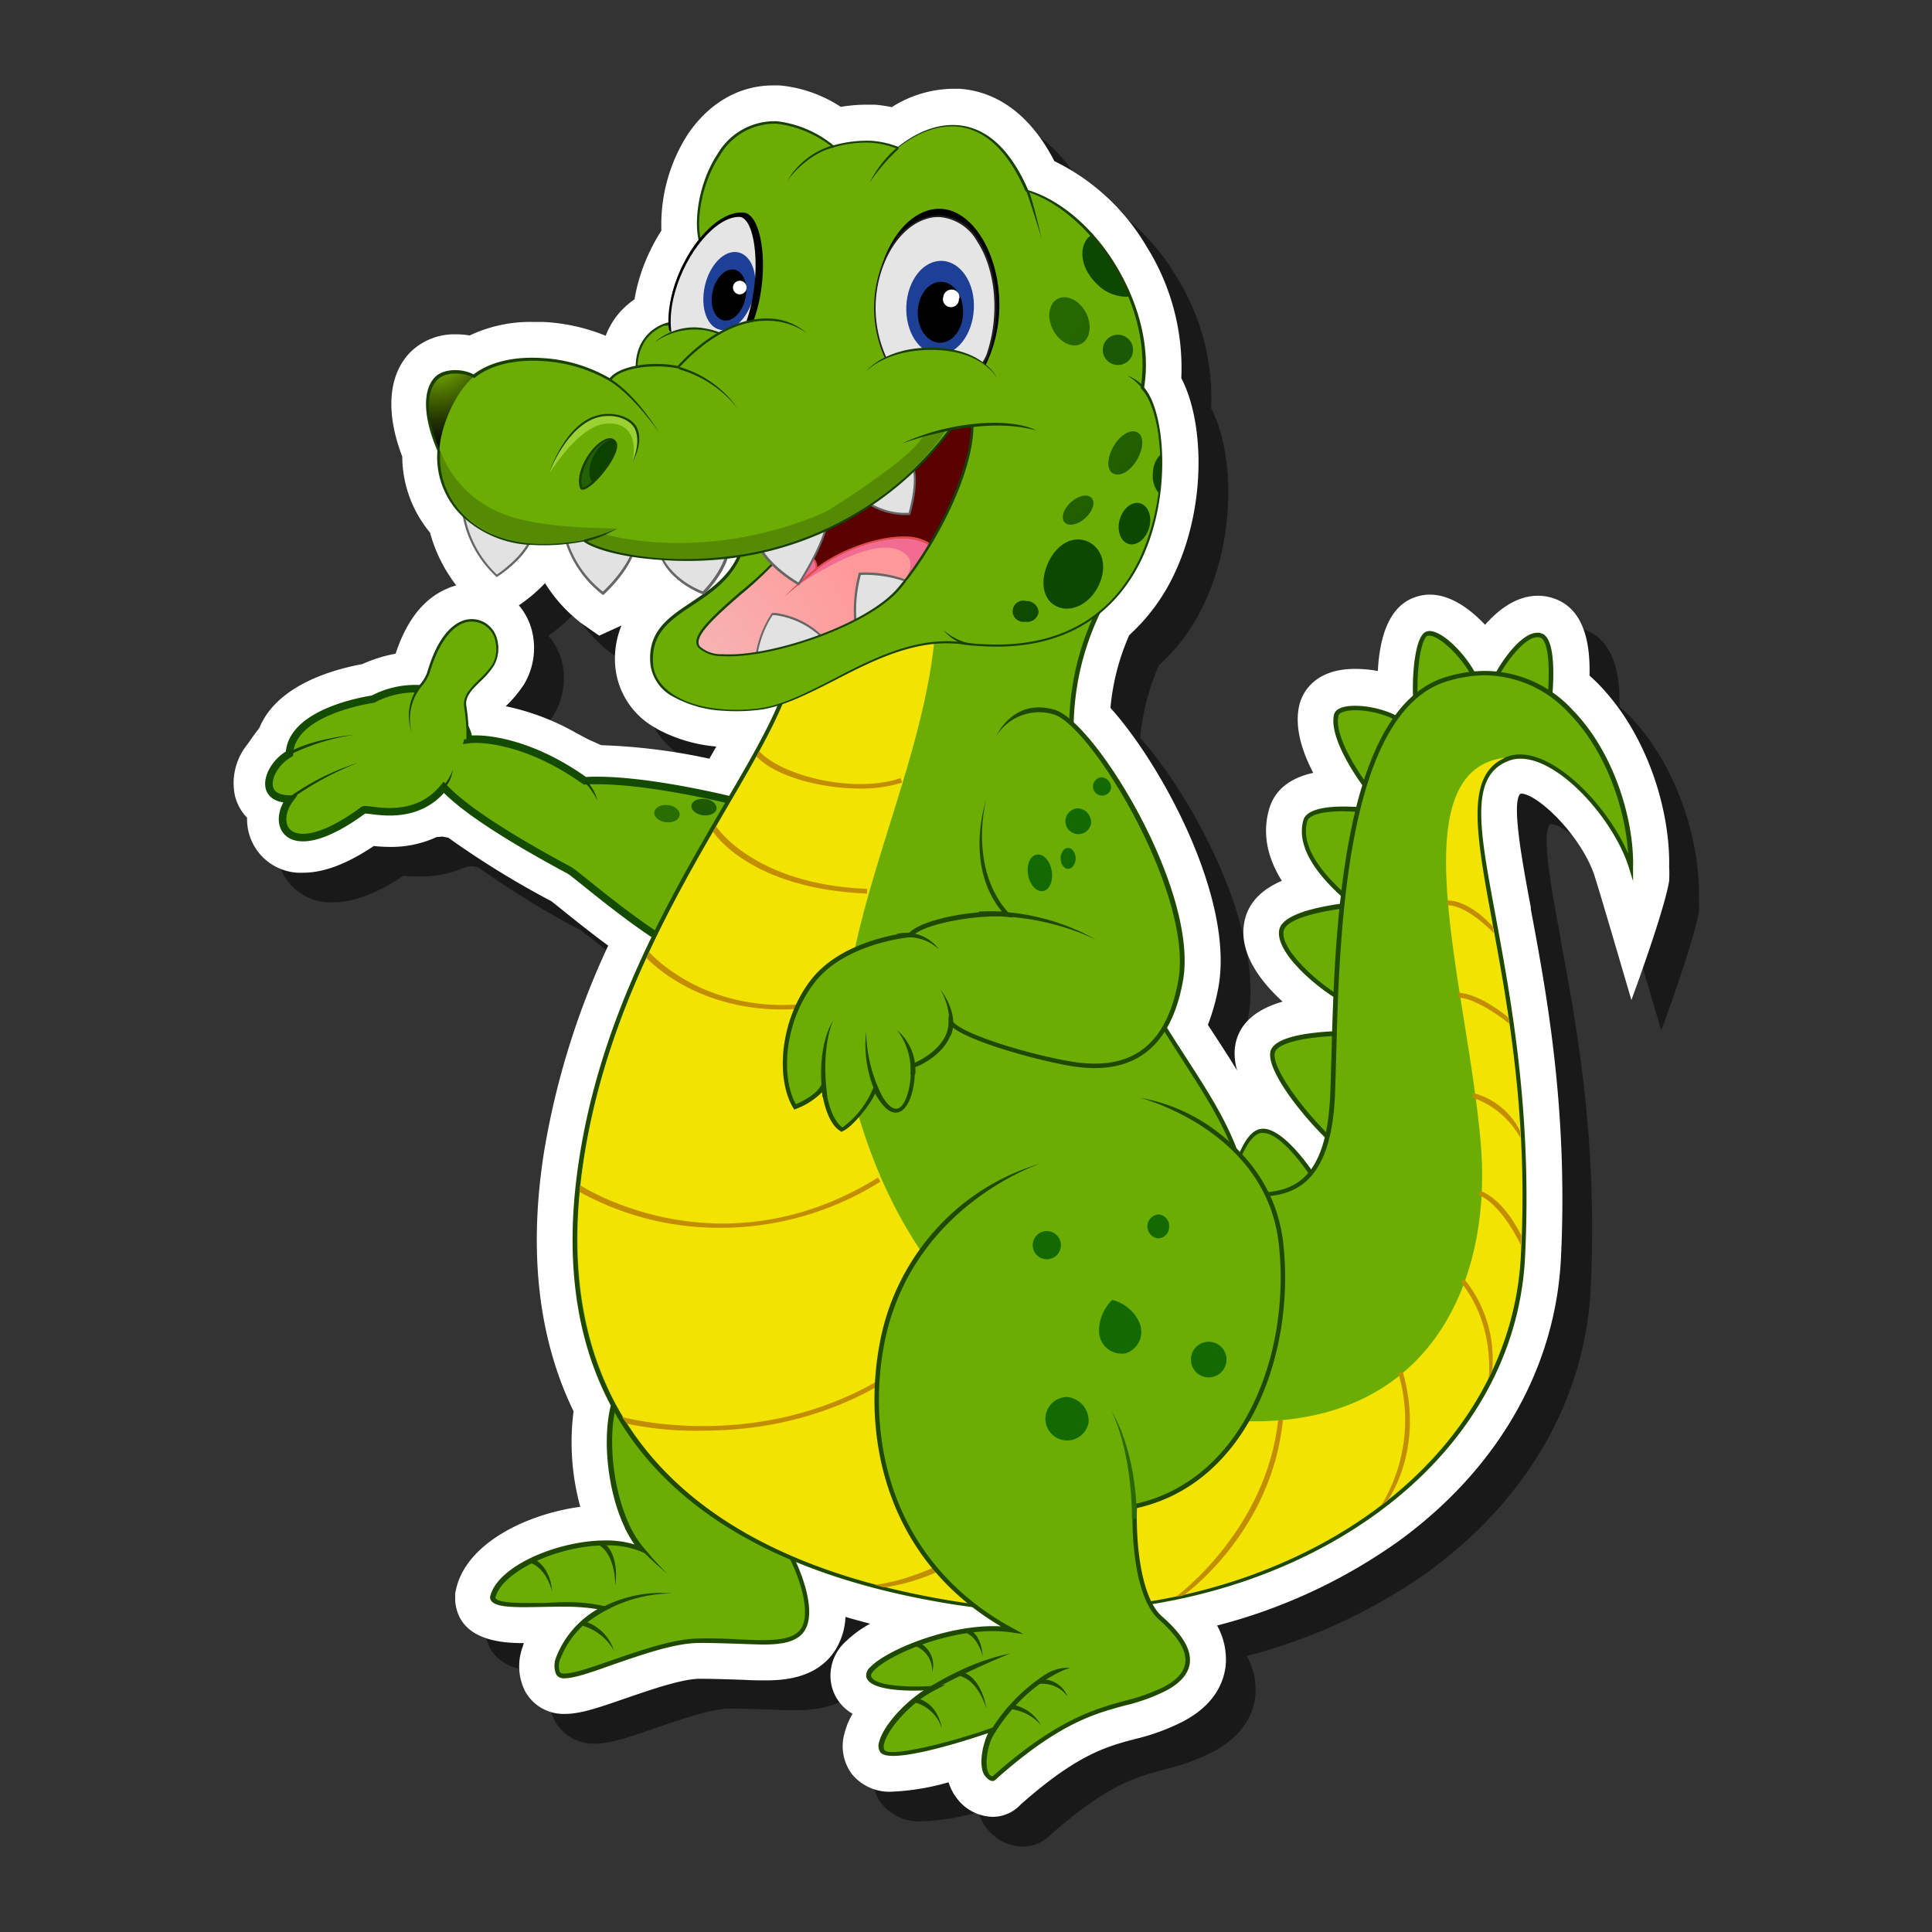 <svg id="Layer_54" data-name="Layer 54" xmlns="http://www.w3.org/2000/svg" xmlns:xlink="http://www.w3.org/1999/xlink" viewBox="0 0 256 256"><rect x="0" y="0" width="256" height="256" fill="#333333" stroke="none"/><defs><style>.cls-1{opacity:0.5;}.cls-1,.cls-2,.cls-40{isolation:isolate;}.cls-2,.cls-34{fill:#fff;}.cls-3,.cls-5{fill:#6bad02;}.cls-3{stroke:#134c00;stroke-miterlimit:10;}.cls-4{fill:#194000;}.cls-6{fill:url(#radial-gradient);}.cls-7{fill:url(#radial-gradient-2);}.cls-8{fill:#204900;}.cls-9{fill:#f2e300;}.cls-10{fill:#c38d00;}.cls-11{fill:#2b6802;}.cls-12{fill:#146a02;}.cls-13{fill:url(#linear-gradient);}.cls-14{fill:url(#radial-gradient-3);}.cls-15{fill:url(#radial-gradient-4);}.cls-16{fill:url(#radial-gradient-5);}.cls-17{fill:url(#radial-gradient-6);}.cls-18{fill:url(#radial-gradient-7);}.cls-19{fill:#1b5904;}.cls-20{fill:url(#radial-gradient-8);}.cls-21{fill:url(#radial-gradient-9);}.cls-22{fill:url(#radial-gradient-10);}.cls-23{fill:#71af20;}.cls-24{fill:#5b0000;}.cls-25{fill:#f26b92;}.cls-26{fill:url(#radial-gradient-11);}.cls-27{fill:#e04b4b;}.cls-28{fill:#e2e2e2;}.cls-29{fill:#666;}.cls-30{fill:#c1c1c1;}.cls-31{fill:#000100;}.cls-32{fill:#e5e5e5;}.cls-33{fill:#1d4096;}.cls-35{fill:url(#radial-gradient-12);}.cls-36{fill:#9bd133;}.cls-37{fill:#0b4200;}.cls-38{fill:#246004;}.cls-39{fill:#231f20;}.cls-40{opacity:0.2;}</style><radialGradient id="radial-gradient" cx="782.86" cy="69.29" r="112.46" gradientTransform="translate(-723.78 71.56) scale(1 1.13)" gradientUnits="userSpaceOnUse"><stop offset="0" stop-color="#317e00"/><stop offset="1" stop-color="#1e5900"/></radialGradient><radialGradient id="radial-gradient-2" cx="810.07" cy="2469.23" r="112.46" gradientTransform="matrix(1, 0, 0, -1, -764.42, 2477.8)" xlink:href="#radial-gradient"/><linearGradient id="linear-gradient" x1="733.92" y1="-185.04" x2="739.63" y2="-179.62" gradientTransform="translate(-660.57 177.74) rotate(4)" gradientUnits="userSpaceOnUse"><stop offset="0" stop-color="#9bd182"/><stop offset="0.29" stop-color="#5c7c4d"/><stop offset="0.55" stop-color="#2b3924"/><stop offset="0.74" stop-color="#0c100a"/><stop offset="0.83"/><stop offset="1"/></linearGradient><radialGradient id="radial-gradient-3" cx="749.28" cy="-214.63" r="78.29" gradientTransform="translate(-660.57 177.74) rotate(4)" gradientUnits="userSpaceOnUse"><stop offset="0" stop-color="#266900"/><stop offset="1" stop-color="#0d4800"/></radialGradient><radialGradient id="radial-gradient-4" cx="850.72" cy="2315.15" r="78.29" gradientTransform="matrix(1, 0, 0, -1, -764.42, 2477.8)" xlink:href="#radial-gradient-3"/><radialGradient id="radial-gradient-5" cx="746.15" cy="-210.25" r="77.17" gradientTransform="translate(-660.57 177.74) rotate(4)" xlink:href="#radial-gradient"/><radialGradient id="radial-gradient-6" cx="850.71" cy="2315.16" r="78.29" gradientTransform="matrix(1, 0, 0, -1, -764.42, 2477.8)" xlink:href="#radial-gradient-3"/><radialGradient id="radial-gradient-7" cx="747.19" cy="-212.46" r="77.17" gradientTransform="translate(-660.57 177.74) rotate(4)" xlink:href="#radial-gradient"/><radialGradient id="radial-gradient-8" cx="747.78" cy="-210.83" r="77.17" gradientTransform="translate(-660.57 177.74) rotate(4)" xlink:href="#radial-gradient"/><radialGradient id="radial-gradient-9" cx="850.73" cy="2315.15" r="78.28" gradientTransform="matrix(1, 0, 0, -1, -764.42, 2477.8)" xlink:href="#radial-gradient-3"/><radialGradient id="radial-gradient-10" cx="850.72" cy="2315.15" r="78.29" gradientTransform="matrix(1, 0, 0, -1, -764.42, 2477.8)" xlink:href="#radial-gradient-3"/><radialGradient id="radial-gradient-11" cx="742.59" cy="-140.67" r="26.69" gradientTransform="translate(-660.57 177.74) rotate(4)" gradientUnits="userSpaceOnUse"><stop offset="0" stop-color="#f5b8b8"/><stop offset="1" stop-color="#f99"/></radialGradient><radialGradient id="radial-gradient-12" cx="707.31" cy="-181.05" r="16.17" gradientTransform="translate(-660.57 177.74) rotate(4)" gradientUnits="userSpaceOnUse"><stop offset="0" stop-color="#91d700"/><stop offset="0.09" stop-color="#7ebb00"/><stop offset="0.36" stop-color="#496c00"/><stop offset="0.58" stop-color="#213200"/><stop offset="0.75" stop-color="#090e00"/><stop offset="0.83"/><stop offset="1"/></radialGradient></defs><path class="cls-1" d="M135.49,244.68a6.1,6.1,0,0,1-5-2.79l-.17-.24-.14-.25a7.25,7.25,0,0,1-.55-1.29,31.55,31.55,0,0,1-7.37,1.23,6.43,6.43,0,0,1-5.43-2.32,6.14,6.14,0,0,1-1-5.32,10,10,0,0,1,1.08-2.68,5.8,5.8,0,0,1-2.86-4.2,6.08,6.08,0,0,1,2-5.4,15.06,15.06,0,0,1,3.19-2.33q-1.66-.42-3.27-.9a8.94,8.94,0,0,1-1.28,4.31c-2.55,4.11-7.49,4.11-9.6,4.11-.37,0-1.35,0-2.55-.07-1.73-.06-4.1-.14-5.48-.14h-.59c-2.29.07-6.14,1.39-9.23,2.44l-.78.27c-3.25,1.12-5.6,1.93-7.64,1.93a5.82,5.82,0,0,1-5.3-3,7.41,7.41,0,0,1-.28-6c0-.12.09-.25.14-.37-2.59,0-8.61-.19-9.12-5.55l0-.22V215l.12-.51c1.39-6.22,9.57-10,16.46-10.92A32.37,32.37,0,0,1,80,190.9c-4.68-9.66-6-21.24-3.89-34.44a105.06,105.06,0,0,1,8.48-27.27c-2.34-1.73-4.46-3.43-5.9-4.59L77,123.29a117,117,0,0,1-13.64-8.37l-.78-.14-.78.07a14.53,14.53,0,0,1-6.17,1.29c-.81,0-1.54,0-2.15-.11-3.55,2.37-6.62,3.53-9.35,3.53a7.09,7.09,0,0,1-7.44-7.28,6.49,6.49,0,0,1-1.59-2.84,8.13,8.13,0,0,1,1.62-6.87l.86-1.21.74-1c2.4-5.79,10.12-7.78,13.61-8.39a18.94,18.94,0,0,1,4.42-1.38c1.44-4.31,3.64-7.18,6.55-8.54a7.61,7.61,0,0,1,1.47-.54,19.82,19.82,0,0,1-3.48-7,15.85,15.85,0,0,1-3.69-10.09c-2.25-5.87-1.85-10.9,1.15-13.9a8.4,8.4,0,0,1,6-2.29,10.73,10.73,0,0,1,1.79.16,18.77,18.77,0,0,1,8.38-1.8c.44,0,.89,0,1.35,0a24.89,24.89,0,0,1,8.3,1.82,10.14,10.14,0,0,1,1.41-2.59A10.47,10.47,0,0,1,88,43.57c.12-.74.29-1.49.49-2.24A25.72,25.72,0,0,1,89.73,38l.08-.19.24-.5c.12-.26.25-.52.38-.78l.07-.11c.34-.65.7-1.28,1.09-1.88a22,22,0,0,1,3.53-12.82c2.78-4.14,6.78-6.42,11.25-6.42l.9,0a17.94,17.94,0,0,1,8.09,2.84,20.59,20.59,0,0,1,3.42-.28c.3,0,.6,0,.9,0h.16a15.57,15.57,0,0,1,2.26.32,15.58,15.58,0,0,1,8.08-2.44c.29,0,.59,0,.88,0,3.7.25,8.75,2.17,12.59,9.6a28.84,28.84,0,0,1,12.21,11.28,30.34,30.34,0,0,1,4.62,17.48c3,5.72,3.36,16.82-.91,25.87a25.45,25.45,0,0,1-6,8.18,30.83,30.83,0,0,0-2.49,9.63c6.82,7.54,16.42,25.32,14.32,37a26.94,26.94,0,0,1-1.4,5.05l1.3,2c.86,1.34,1.73,2.68,2.57,4.06a8.05,8.05,0,0,1-.31-2.84c.35-3.65,3.28-5.42,6.33-6.3-2.84-2.6-5.76-6.34-5.1-10.35.46-2.82,2.46-4.55,5-5.66-2-3.2-2.57-6.34-1.71-9.41.7-2.55,2.67-4.19,5.87-4.89-1.5-2.88-2.5-6.07-1.87-8.89.25-1.12,1.52-4.88,7.43-4.88a16.6,16.6,0,0,1,3,.27c.26-5,1.7-8.24,4.28-9.5a6.13,6.13,0,0,1,2.39-.61h.22c2.77,0,5.38,1.94,7.33,4.06,1.7-2,4.11-3.86,7-3.86a6.12,6.12,0,0,1,2.13.37c4.28,1.47,4.81,6.54,4.72,10.22q.57.51,1.11,1c6.74,6.86,9.59,17.14,9.43,24.29a17.81,17.81,0,0,1,0,1.86c-.67,4.08-5,15.78-5,15.78s-3.19-10.85-4.28-14.46c-.13-.46-.56-1.82-.56-1.82-1.66-5.32-7.5-11-9.78-11.07a.84.84,0,0,0-.16.08c-1.12,1.34.36,9.23,1.44,15l0,.22c2.09,11.14,4.95,26.39,4,46.15-.7,14.63-8.33,28-21.5,37.59a73.07,73.07,0,0,1-24.08,11.19,9.06,9.06,0,0,1,1.13,5.36c-.25,2.15-1.43,5.14-5.67,7.37a28.47,28.47,0,0,1-6.28,2.29c-3.85,1-7.78,2.1-15.22,8.72A5.13,5.13,0,0,1,135.49,244.68Zm-51.88-142A81.6,81.6,0,0,1,98,104.47l.92-1.6A20.12,20.12,0,0,1,91,100.54l-.13-.07a10.33,10.33,0,0,1-5.44-8,11.51,11.51,0,0,1,.79-5.66l-2.9,1.38-2.64-1.84-.12-.12a20.37,20.37,0,0,1-4.43-5,20.35,20.35,0,0,1-3.47,3A8.3,8.3,0,0,1,74.53,88a9.38,9.38,0,0,1-1,6.44l-.09.16-.1.17A15.61,15.61,0,0,1,71,97.56a32.26,32.26,0,0,1,9.28,3.51l1.55.83Z"/><path class="cls-2" d="M131.55,240.74a6.1,6.1,0,0,1-5-2.8l-.17-.23-.14-.26a6.68,6.68,0,0,1-.55-1.29,31.65,31.65,0,0,1-7.38,1.24,6.42,6.42,0,0,1-5.43-2.33,6.17,6.17,0,0,1-1-5.32,10.23,10.23,0,0,1,1.09-2.67,5.78,5.78,0,0,1-2.87-4.2,6.08,6.08,0,0,1,2-5.4,14.57,14.57,0,0,1,3.2-2.33q-1.66-.43-3.27-.9a9,9,0,0,1-1.29,4.3c-2.54,4.11-7.49,4.11-9.6,4.11-.37,0-1.34,0-2.54-.07-1.73-.06-4.1-.14-5.48-.14h-.6c-2.29.08-6.13,1.39-9.22,2.45l-.79.27c-3.25,1.12-5.59,1.93-7.63,1.93a5.8,5.8,0,0,1-5.3-3,7.37,7.37,0,0,1-.28-6c0-.12.08-.25.13-.38-2.59,0-8.61-.18-9.11-5.54l0-.22v-.87l.11-.51c1.4-6.22,9.58-10,16.46-10.92A32.34,32.34,0,0,1,76,187c-4.69-9.66-6-21.23-3.9-34.44a105,105,0,0,1,8.49-27.26c-2.35-1.73-4.46-3.43-5.91-4.59-.63-.51-1.35-1.09-1.65-1.31A119.28,119.28,0,0,1,59.4,111l-.78-.15-.78.07a14.3,14.3,0,0,1-6.16,1.3,21.49,21.49,0,0,1-2.15-.12c-3.55,2.38-6.62,3.54-9.36,3.54a7.09,7.09,0,0,1-7.43-7.29,6.36,6.36,0,0,1-1.59-2.83,8.12,8.12,0,0,1,1.62-6.87l.85-1.21.75-1C36.77,90.63,44.48,88.65,48,88a18.62,18.62,0,0,1,4.42-1.38C53.83,82.35,56,79.48,59,78.11a7.77,7.77,0,0,1,1.46-.54,20.07,20.07,0,0,1-3.48-7,15.89,15.89,0,0,1-3.68-10.08c-2.26-5.88-1.86-10.9,1.15-13.9a8.33,8.33,0,0,1,6-2.29,10.72,10.72,0,0,1,1.79.15,18.71,18.71,0,0,1,8.38-1.79l1.34,0a25.1,25.1,0,0,1,8.3,1.83A10.21,10.21,0,0,1,81.62,42a10.51,10.51,0,0,1,2.46-2.34,21.51,21.51,0,0,1,.49-2.24A24,24,0,0,1,85.79,34l.08-.19.24-.5c.12-.25.24-.51.38-.77l.06-.12c.34-.65.71-1.27,1.09-1.87a22.1,22.1,0,0,1,3.54-12.82C94,13.6,98,11.32,102.42,11.32l.9,0a17.78,17.78,0,0,1,8.09,2.84,20.71,20.71,0,0,1,3.43-.29l.9,0h.16a17.34,17.34,0,0,1,2.26.33,15.48,15.48,0,0,1,8.07-2.44c.3,0,.59,0,.89,0,3.69.25,8.75,2.16,12.59,9.59a28.79,28.79,0,0,1,12.2,11.29,30.31,30.31,0,0,1,4.62,17.47c3,5.72,3.37,16.82-.9,25.88a25.67,25.67,0,0,1-6,8.17,30.62,30.62,0,0,0-2.49,9.64c6.81,7.54,16.42,25.31,14.31,37a27.15,27.15,0,0,1-1.4,5l1.31,2c.86,1.33,1.73,2.68,2.57,4.05a8,8,0,0,1-.32-2.83c.35-3.65,3.29-5.42,6.34-6.3-2.85-2.6-5.77-6.34-5.1-10.36.46-2.82,2.46-4.55,5-5.65-2-3.2-2.56-6.35-1.71-9.41.71-2.56,2.68-4.19,5.87-4.89-1.5-2.88-2.5-6.07-1.86-8.9.24-1.11,1.52-4.88,7.42-4.88a16.74,16.74,0,0,1,3,.28c.26-5,1.69-8.24,4.28-9.51a6.26,6.26,0,0,1,2.38-.61h.23c2.76,0,5.37,1.93,7.32,4,1.71-1.94,4.11-3.85,7-3.85a6.35,6.35,0,0,1,2.13.36c4.27,1.47,4.8,6.55,4.71,10.22.38.34.75.69,1.12,1.06,6.73,6.86,9.59,17.13,9.43,24.28a16.07,16.07,0,0,1,0,1.87c-.66,4.08-5,15.78-5,15.78s-3.18-10.86-4.27-14.47l-.56-1.82c-1.67-5.32-7.5-11-9.79-11.07a.67.67,0,0,0-.15.09c-1.12,1.33.36,9.23,1.44,15l0,.22c2.08,11.14,4.94,26.4,4,46.15-.69,14.64-8.33,28-21.5,37.59a72.72,72.72,0,0,1-24.07,11.19,9.19,9.19,0,0,1,1.13,5.37c-.25,2.14-1.43,5.14-5.67,7.36a28.72,28.72,0,0,1-6.28,2.3c-3.86,1-7.78,2.1-15.23,8.71A5.05,5.05,0,0,1,131.55,240.74Zm-51.89-142A79.86,79.86,0,0,1,94,100.53c.31-.55.62-1.08.91-1.61a20.06,20.06,0,0,1-7.84-2.33L87,96.53a10.38,10.38,0,0,1-5.45-8,11.56,11.56,0,0,1,.8-5.65L79.4,84.23l-2.64-1.84-.12-.12a20.09,20.09,0,0,1-4.42-5,20.66,20.66,0,0,1-3.47,2.94A8.31,8.31,0,0,1,70.58,84a9.39,9.39,0,0,1-1,6.43l-.09.17-.11.16a16,16,0,0,1-2.37,2.82,32,32,0,0,1,9.28,3.51l1.55.83Z"/><path class="cls-3" d="M77.5,103.46C70.23,98.28,64.12,97.72,62,98c.46-1.85-4.27-6.45-6.58-6.74a12,12,0,0,0-6,1.38c-1.58.24-10.8,1.89-11.07,7.24-2.8,1.55-4.39,6,.07,6-2.68,3.6,0,8.65,9.75,1.45.66-.3,6.67,1.88,10.64-3,2.87,3.07,9.11,6.94,16.65,11,1.19.66,12.35,10.64,19,12.53,1.68-3.38,3.37-18.87,3.4-21.58C97.86,106.27,85.2,103,77.5,103.46Z"/><path class="cls-4" d="M38.48,105.94a40.64,40.64,0,0,1,9-4.89,32.79,32.79,0,0,0-9.18,4.6Z"/><path class="cls-4" d="M38.42,100A29.05,29.05,0,0,1,47,97.35s-5.28.43-8.69,2.31Z"/><path class="cls-4" d="M58.7,104.16l.2.26A4.29,4.29,0,0,0,60,102,6.27,6.27,0,0,1,58.7,104.16Z"/><path class="cls-5" d="M64.25,82.73c-2.54-1.49-5.71.26-7.5,6.41-.49,1.75-3.43,3.27-2.38,8L62,98a26.48,26.48,0,0,0-.3-4.36c-.36-2.11,2.35-3.4,3.67-5.52C66.3,86.55,66,83.74,64.25,82.73Z"/><path class="cls-4" d="M64.32,82.55A3.45,3.45,0,0,0,61,82.38c-1.29.6-3.1,2.25-4.39,6.71a5,5,0,0,1-.86,1.49,6.53,6.53,0,0,0-1.19,6.47A6.8,6.8,0,0,1,56,90.78a5.83,5.83,0,0,0,.93-1.62c1-3.37,2.48-5.68,4.2-6.48a3.19,3.19,0,0,1,4.25,1.48,3.26,3.26,0,0,1,.27.87,4.31,4.31,0,0,1-.39,3,11.29,11.29,0,0,1-1.76,2c-1.12,1.12-2.21,2.18-2,3.63a24.13,24.13,0,0,1,.3,4.33h.3a24.8,24.8,0,0,0-.3-4.39c-.23-1.26.73-2.22,1.85-3.31a10.81,10.81,0,0,0,1.79-2.08A4.68,4.68,0,0,0,65.94,85,3.6,3.6,0,0,0,64.32,82.55Z"/><path class="cls-4" d="M77.4,103.6a9.2,9.2,0,0,1,1.79,2.54,6.17,6.17,0,0,0-1.59-2.81Z"/><path class="cls-6" d="M88.44,106.67c-.93-.07-1.72.36-1.75,1s.69,1.19,1.62,1.29,1.72-.36,1.75-1S89.36,106.74,88.44,106.67Z"/><path class="cls-7" d="M93.36,105.86c-.92-.1-1.72.33-1.75.92s.66,1.16,1.59,1.26,1.72-.33,1.75-.93S94.29,105.91,93.36,105.86Z"/><path class="cls-5" d="M82.86,182.89c-3.54,4.13-2.45,17.05,2.14,22.4-6.31-2.77-18.63,1.56-19.72,6.38.23,2,10.21.17,14.8,1.45-4,1.76-7.14,6.84-6.15,8.6s12-4.07,18.34-4.3,12.36,1.32,14.11-1.55-1.16-9.75-3.54-12.82C99.34,198,86.39,180.12,82.86,182.89Z"/><path class="cls-8" d="M74.83,222.38a1.18,1.18,0,0,1-1.13-.5,3,3,0,0,1,0-2.31,12.65,12.65,0,0,1,5.48-6.35,29.07,29.07,0,0,0-4.76-.33c-.86,0-4.09.07-4.82.07-2.78,0-4.56-.2-4.66-1.26v-.11c.93-4.13,9.09-7.47,15.23-7.47a12.54,12.54,0,0,1,3.9.53c-4.1-5.85-5-17.78-1.49-22a1.46,1.46,0,0,1,1.13-.39c4.74.68,17,17.18,19.39,20.62,2.22,2.84,5.45,10.07,3.54,13.15-1,1.65-3.31,1.88-5.59,1.88-1,0-6.9-.27-8.78-.2-3.08.1-7.24,1.55-10.91,2.81C78.56,221.52,76.15,222.38,74.83,222.38Zm-.4-10.08a23,23,0,0,1,5.72.53l.82.23-.79.33a11.89,11.89,0,0,0-5.91,6.38,2.29,2.29,0,0,0-.07,1.81.75.75,0,0,0,.59.17c1.23,0,3.61-.83,6.38-1.79,3.7-1.28,7.9-2.74,11.1-2.84,1.92-.06,3.77,0,5.55.1,1.16.07,2.25.1,3.27.1,2.91,0,4.36-.46,5.09-1.59,1.59-2.54-1-9.21-3.5-12.45-6.54-9.38-15.43-20.35-18.9-20.35a1.09,1.09,0,0,0-.66.19c-3.47,4.13-2.25,16.85,2.18,22l.86,1-1.22-.53a11.61,11.61,0,0,0-4.66-.82c-6.44,0-13.78,3.5-14.64,6.93.2.7,3.11.7,4.07.7.69,0,1.45,0,2.24,0S73.6,212.3,74.43,212.3Z"/><path class="cls-8" d="M73.17,210.88s-.72-3.07-2.94-3.8l.2-.6C73,207.34,73.17,210.88,73.17,210.88Z"/><path class="cls-8" d="M81.53,210.12s.1-4.07-2.21-5.42l.3-.53C82.29,205.69,81.53,210.12,81.53,210.12Z"/><path class="cls-8" d="M77.65,215.11l-.37-.5a16.69,16.69,0,0,1,11.8-3.47A18.68,18.68,0,0,0,77.65,215.11Z"/><path class="cls-8" d="M81.34,218.69a7.09,7.09,0,0,0-4.13-3.27l.2-.6A5.94,5.94,0,0,1,81.34,218.69Z"/><path class="cls-8" d="M82.82,202.45l.56-.23c.93,2.28,5.06,6.35,5.13,6.38S83.81,204.86,82.82,202.45Z"/><path class="cls-5" d="M162.52,158.84s1.52-8.19,4.39-8.92,7.47,6.34,7.76,7.27C172.56,160.06,164.56,161.91,162.52,158.84Z"/><path class="cls-8" d="M162.53,159.12c.06-.33,1.34-8.74,4.35-9.5a2.05,2.05,0,0,1,.49-.06c3,0,7.34,6.57,7.63,7.53Zm.33-.35a4.59,4.59,0,0,0,3.73,1.36c2.94,0,6.45-1.36,7.8-3-.59-1.25-4.46-7-7-7a1.5,1.5,0,0,0-.37,0c-2.19.57-3.71,6.24-4.17,8.55Z"/><path class="cls-5" d="M177.05,151.67c-3-2.44-8.69-9.32-8.46-12.06S179,137,179,137C180,139.61,179.83,149.62,177.05,151.67Z"/><path class="cls-8" d="M176.85,151.9c-2.74-2.28-8.82-9.28-8.55-12.36.26-2.74,8.13-2.94,10.57-2.94Zm1.92-14.67c-4.66,0-9.71.76-9.88,2.38-.23,2.54,5.16,9.09,8.13,11.63,2.35-2.1,2.72-11.07,1.75-14Z"/><path class="cls-5" d="M179.1,133c-3.07-1.13-9.81-6.65-9.32-9.72s12.3-3.67,12.3-3.67C182,122.93,180.73,132.74,179.1,133Z"/><path class="cls-8" d="M179,133.33c-2.87-1.05-10.07-6.67-9.51-10.07.53-3.24,11.33-3.87,12.55-3.94ZM181.74,120c-3.4.2-11.29,1.16-11.66,3.4-.46,2.75,5.92,8.13,9,9.35C180.29,132.21,181.58,124.08,181.74,120Z"/><path class="cls-5" d="M180.42,120.68c-2.14-1.75-8.85-6.91-7.46-11.86.72-2.61,10-1.23,10-1.23C183,109.51,182.27,120,180.42,120.68Z"/><path class="cls-8" d="M180,120.68c-2.38-1.92-8.69-7-7.3-12,.33-1.18,2.15-1.81,5.39-1.81a41.71,41.71,0,0,1,5,.36s-.17,12.79-2.48,13.68Zm-2-13.18c-2.84,0-4.56.49-4.79,1.35-1.25,4.59,4.83,9.48,7.11,11.33l.1.07c1.32-1.06,2.18-9.29,2.21-12.46-1.54-.17-3.08-.26-4.63-.28Z"/><path class="cls-5" d="M182.08,105.53c-1.33-1.42-5.75-7.57-5-10.74.4-1.82,7.47-.93,9.42,1.52C187.39,100.72,183.5,105.53,182.08,105.53Z"/><path class="cls-8" d="M182.08,105.81l-.24-.1c-1.28-1.39-5.84-7.66-5.08-11,.16-.76,1.15-1.19,2.8-1.19,2.52,0,5.85,1,7.14,2.61,0,0-.76,6.11-2.28,8A3.58,3.58,0,0,1,182.08,105.81Zm-2.52-11.7c-1.25,0-2.11.3-2.21.73-.66,3,3.5,8.86,4.82,10.34A4.25,4.25,0,0,0,184,103.7c1.35-1.66,2.74-4.56,2.18-7.27-1.16-1.42-4.3-2.32-6.58-2.32Z"/><path class="cls-5" d="M187.79,94.68c-.63-3.08-.2-10,1.22-10.64s5.72,3.37,6.88,6.87C195.27,94,188.62,95.07,187.79,94.68Z"/><path class="cls-8" d="M188.39,95.07a2.45,2.45,0,0,1-.9-.33c-.59-2.91-.29-10.14,1.39-11a1.42,1.42,0,0,1,.53-.13c2,0,5.75,4,6.77,7.17C196.18,90.81,190.37,95.07,188.39,95.07Zm-.33-.66c.06,0,.16,0,.33,0,1.91,0,6.6-1.18,7.17-3.53-1-3-4.63-6.64-6.15-6.64-.1,0-.17,0-.26,0C188,84.86,187.49,91.21,188.06,94.41Z"/><path class="cls-5" d="M198.43,89.36c.63-1.23,3.57-5.79,5.72-5.09s1,9.58,1,9.58C204.19,93.85,198.76,91.5,198.43,89.36Z"/><path class="cls-8" d="M205.18,94.11c-1.09,0-6.7-2.37-7-4.72l0-.2c.43-.89,3.17-5.35,5.55-5.35a1.54,1.54,0,0,1,.56.1c2.31.76,1.36,9,1.22,9.91Zm-6.41-4.72c.4,1.75,4.76,3.83,6.18,4.1.4-3.34.5-8.49-.86-9a1.09,1.09,0,0,0-.36-.06c-1.76,0-4.16,3.4-5,4.92Z"/><path class="cls-5" d="M216,114.93c.2-11.07-8.23-29.67-24.35-24.91-15.56,4.59-14.6,42.32-15.2,55.21s-6.51,13.28-11.43,13.08c-1.65-12.06-11.66-19.76-17-34.43S138,94.44,146.42,79.11c-10.44-.39-41.33,7.57-41.33,7.57C104.7,99,82.16,121.07,77,153.29s11.43,52.9,49.1,58.94,74-14.4,75.53-45.72c2-40.18-12.43-61.92-2-65.92C205.24,98.44,213.86,108,216,114.93Z"/><path class="cls-8" d="M139.43,213.62h0a85.93,85.93,0,0,1-13.31-1.06c-37.47-6-54.55-26.53-49.33-59.3,3-19,11.93-34.23,19.06-46.49,4.93-8.43,8.83-15.1,9-20.09v-.23l.23-.07c.3-.06,31.06-8,41.43-7.56l.5,0-.23.43c-8.06,14.73-4,28.88,1.65,44.5,2.38,6.61,5.68,11.67,8.86,16.59,3.66,5.68,7.16,11.07,8.12,17.68.37,0,.7,0,1.06,0,4.79,0,9.28-1.55,9.78-12.82.07-1.45.1-3.2.17-5.22.43-16.12,1.22-46.12,15.23-50.29a17.76,17.76,0,0,1,5.12-.79,15.88,15.88,0,0,1,11.56,5.12c5.72,5.82,8.2,14.9,8.06,20.85l0,1.88-.56-1.81c-2-6.35-9.15-14.41-14.37-14.41a4.32,4.32,0,0,0-1.59.3c-5.15,2-3.86,8.92-1.72,20.38,2,10.94,4.89,25.94,3.93,45.27-.62,13.21-7.59,25.27-19.56,34C170.84,209,155.54,213.62,139.43,213.62Zm-34-126.68c-.26,5.13-4.16,11.77-9.05,20.16-7.14,12.19-16,27.39-19,46.29C72.23,185.77,89.15,206,126.25,212A84.78,84.78,0,0,0,139.47,213c34.06,0,60.69-20,62-46.52.93-19.27-1.88-34.2-3.93-45.1-2.22-11.77-3.57-18.9,2.08-21.08a4.73,4.73,0,0,1,1.82-.33c5,0,11.63,6.93,14.3,13.15-.36-5.75-2.81-13.49-7.86-18.64a15.33,15.33,0,0,0-11.1-5,17.78,17.78,0,0,0-4.92.76c-13.62,4-14.38,33.74-14.81,49.7-.06,2-.1,3.76-.16,5.22-.53,11.83-5.55,13.41-10.41,13.41-.46,0-.89,0-1.35,0h-.27l0-.27c-.89-6.57-4.23-11.69-8.06-17.67-3.21-5-6.48-10-8.92-16.72-5.65-15.63-9.72-29.8-1.85-44.57C135.75,79.28,108.16,86.22,105.4,86.94Z"/><path class="cls-9" d="M196.22,151.67c1.55,18.73-7.27,38.39-33.37,36.54-23.56-1.65-42.79-14.93-50.06-43.91-4.49-18,10.24-41.46,11.2-62a37.84,37.84,0,0,0-18.57,4.33c-.39,12.29-22.93,34.39-28,66.61s11.43,52.9,49.1,58.94,73.39-14.83,75-45.79c2.14-38-12.22-61.57-2.06-66C185.08,102.11,194.53,131.12,196.22,151.67Z"/><path class="cls-10" d="M114.08,104.49c-5.52,0-11.43-1.69-13.85-4.27l.37-.68c3.14,3.37,12.75,5.64,18.73,3.56l.2.6A18,18,0,0,1,114.08,104.49Z"/><path class="cls-10" d="M114.9,118.41c-15.36-.63-20.22-7.88-20.42-8.21l.41-.72c0,.06,5,7.71,20,8.3Z"/><path class="cls-10" d="M103.67,133.76c-11.86,0-17.94-6.77-18-6.84l.36-.75c.1.1,9,10.27,25.81,5.91l.16.59A33.56,33.56,0,0,1,103.67,133.76Z"/><path class="cls-10" d="M95.71,162.69a38.24,38.24,0,0,1-18.94-4.77l.09-.88c.2.13,18.45,12,39.47-1l.33.53A39.79,39.79,0,0,1,95.71,162.69Z"/><path class="cls-10" d="M93.18,189.57a44,44,0,0,1-10.13-.93l-.64-.89c.26.07,26.63,7.3,45.46-14.41l.46.4C116.92,186.92,102.76,189.57,93.18,189.57Z"/><path class="cls-10" d="M117.05,210.33l-1.17-.33c.17,0,18.82-1.65,29.41-25.5l.56.26C135.09,209,117.25,210.3,117.05,210.33Z"/><path class="cls-10" d="M156.78,211.42l-1,.18c.13-.07,12.06-8.88,13.58-23.49l.63.07C168.51,203.08,156.91,211.35,156.78,211.42Z"/><path class="cls-10" d="M183.79,198.91l-.78.59a21.79,21.79,0,0,0,2.27-17.57l.59-.16C188.85,192.14,183.86,198.84,183.79,198.91Z"/><path class="cls-10" d="M197.71,181.74l-.44.82c0-.06.83-7.1-3.7-12.65l.47-.4A16.75,16.75,0,0,1,197.71,181.74Z"/><path class="cls-10" d="M201.52,165c0-.07-2.56-5.5-5.63-6.66l.23-.56c3.3,1.25,5.33,5.72,5.46,5.95Z"/><path class="cls-10" d="M201.46,150.79a11.44,11.44,0,0,0-6.37-5.36l.17-.59a9.68,9.68,0,0,1,6.15,5Z"/><path class="cls-10" d="M200,135.65s-4.13-3.37-6.77-3.47l0-.63c2.84.1,6.39,3.07,6.58,3.23Z"/><path class="cls-10" d="M197.93,123.65s-3.43-3.7-6.14-3.7v-.63c3,0,5.8,3.26,6,3.42Z"/><path class="cls-5" d="M151.15,145.13s16.85,4.19,18.57,19.66-5.45,31.75-19.4,34.76c-.19,5.65.73,12.42,3.37,14.76s6.35,6.35.63,9.42-10.44.93-22.73,11.86c-1.85,0-1.42-4.26,0-6.51-2.87,1.06-13.61,4.36-14.7,2.91s2.77-6.34,6.74-8.39c-1.69.16-8.3.36-8.59-1.55s10.73-7.31,18.93-6.12c-15.56-8.49-19.76-24.51-17-38.13,3.63-18.5,20.85-24,20.85-24Z"/><path class="cls-8" d="M130.4,235.16c-.69-1.25-.3-3.76.53-5.52-2.88,1-13,4.23-14.27,2.55a1.53,1.53,0,0,1-.17-1.36c.43-1.85,2.94-4.92,5.91-6.84-2.41.1-7.33,0-7.63-1.88a1.59,1.59,0,0,1,.63-1.29c2.21-2.24,10.47-5.68,17.21-5.32-15.43-9.15-18.4-25.37-16-37.73a30.84,30.84,0,0,1,7.73-15.23,30,30,0,0,1,13.51-8.36c-.16.07-17.05,5.62-20.65,23.72-2.44,12.46.69,28.95,16.92,37.8l1.48.83L134,216.3c-6.81-1-15.83,2.67-18.14,5-.46.46-.46.69-.43.76.23,1.42,5.58,1.55,8.26,1.32l1.59-.13-1.42.72c-3.24,1.66-6.28,5.19-6.71,7.08a1.09,1.09,0,0,0,.06.85c.8,1.06,10-1.38,14.34-3l.86-.33-.49.76c-1.06,1.65-1.52,4.49-.93,5.61a.7.7,0,0,0,.53.43c8.49-7.53,13.48-8.88,17.48-10a25.26,25.26,0,0,0,5.22-1.85c1.75-.93,2.71-2,2.84-3.24.23-2.08-1.88-4.23-3.5-5.69-2.88-2.54-3.67-9.68-3.47-15l.23-.29c14.54-3.14,20.72-20.09,19.13-34.43-1.65-15.07-18.17-19.33-18.34-19.4a23.35,23.35,0,0,1,9.52,4c4.29,3.07,8.62,7.93,9.42,15.36,1.58,14.54-4.66,31.69-19.4,35-.16,5.55.76,12.06,3.27,14.3,1.72,1.52,4,3.83,3.74,6.21-.17,1.42-1.23,2.68-3.18,3.7a24.52,24.52,0,0,1-5.32,1.92c-4.16,1.12-8.88,2.38-17.31,9.91C131.83,235.92,131.27,236.37,130.4,235.16Z"/><path class="cls-8" d="M123.53,221.55a3.57,3.57,0,0,0-2.22-3.44l.24-.56A3.34,3.34,0,0,1,123.53,221.55Z"/><path class="cls-8" d="M130.2,219.44s-.53-2.42-2.24-3.11l.23-.56C130.18,216.59,130.2,219.44,130.2,219.44Z"/><path class="cls-8" d="M122.14,224.92l-.36-.5a41.93,41.93,0,0,1,6-3.33,28.44,28.44,0,0,1,6.08-2C133.77,219.14,125.68,222.41,122.14,224.92Z"/><path class="cls-8" d="M131.26,230.54l-.53-.3a23.51,23.51,0,0,1,7.63-8.26,5.73,5.73,0,0,1,3.47-1C141.77,221,135.8,222.67,131.26,230.54Z"/><path class="cls-8" d="M124.78,229a5.1,5.1,0,0,0-3.66-3.44l.1-.59C124.39,225.55,124.78,229,124.78,229Z"/><path class="cls-8" d="M130.7,226.41s-1-3.74-3.6-4.36l.13-.6C130.2,222.18,130.7,226.41,130.7,226.41Z"/><path class="cls-8" d="M137.93,228.59a6.28,6.28,0,0,0-4-2.12l0-.62A5.41,5.41,0,0,1,137.93,228.59Z"/><path class="cls-8" d="M141.47,224.82a4.08,4.08,0,0,0-3.83-1.68l0-.6A3.64,3.64,0,0,1,141.47,224.82Z"/><path class="cls-11" d="M150,201.23C149.94,192,147.3,187,147.3,187s3.27,4.89,3.33,14.27Z"/><path class="cls-12" d="M144.24,188.48a2.88,2.88,0,1,1-2.84-3.37A3.15,3.15,0,0,1,144.24,188.48Z"/><path class="cls-12" d="M150.92,175.13a3,3,0,0,1-1.75,4.19,3,3,0,0,1-3.54-2.87,5.7,5.7,0,0,1,1.75-4.2A5.36,5.36,0,0,1,150.92,175.13Z"/><path class="cls-12" d="M140.58,165a1.87,1.87,0,1,1-1.85-1.88A1.89,1.89,0,0,1,140.58,165Z"/><path class="cls-12" d="M154.92,162.51a1.51,1.51,0,0,1-1.42,1.58,1.59,1.59,0,0,1,0-3.17A1.52,1.52,0,0,1,154.92,162.51Z"/><path class="cls-12" d="M162.52,180.2a2.36,2.36,0,1,1,0-.1Z"/><path class="cls-5" d="M132.32,97.65a6,6,0,0,1,7.36-3.3c5.32,1.55,18.84,24.11,16.79,35.55s-9.38,11.92-14.67,11-14.27-3.53-15.83-5.45c0,3.4-3.93,5.39-5,5.75.27,3.93-1.78,9.38-5,2.91-.36,1.52-3.23,5.12-4.39,5.48-1.65-.86-2.31-4-2.51-5.78-.86,1.68-3.73,2.77-3.73,2.77-2.35-3.83-1.69-11.49,2.34-16.68s12.49-6.11,12.89-6.11c2-2,9.74-3.08,12.85-2.71-5.68-6.18-3.11-15.23-3.11-15.23Z"/><path class="cls-8" d="M111.57,150l-.1-.06c-1.62-.86-2.31-3.64-2.55-5.22a9.5,9.5,0,0,1-3.43,2.21l-.23.1-.14-.2c-2.31-3.77-1.91-11.53,2.38-17.05,4-5.09,11.86-6.11,13-6.21,2-1.92,8.79-2.94,12.26-2.78-5.09-6.21-2.09-14.8-2.09-14.8s-2.44,9,3,15l.57.59-.83-.09c-3-.34-10.71.66-12.59,2.61l-.1.09h-.13c-.07,0-8.59.76-12.65,6s-4.5,12.52-2.48,16.12c.69-.3,2.67-1.22,3.34-2.51l.46-.89.13,1c.23,2.15,1,4.69,2.25,5.48a12.14,12.14,0,0,0,4.06-5.22l.2-.82.36.76c1,2,1.95,3,2.68,2.77,1.06-.26,1.88-3,1.72-5.55V141l.23-.06c1-.34,4.79-2.28,4.79-5.46v-.86l.53.7c1.45,1.82,10.37,4.43,15.63,5.32,8.09,1.39,12.75-2.12,14.3-10.77,2-11.34-11.5-33.74-16.55-35.22a6.71,6.71,0,0,0-7.57,2.87s2.22-5.09,7.73-3.47c5.32,1.55,19.13,24,17,35.92q-2.43,13.42-15,11.26c-4.33-.76-12.92-3.07-15.53-5.09-.43,2.94-3.53,4.76-5,5.29.1,2.31-.6,5.52-2.18,5.95-1,.26-2-.56-3.08-2.48-.82,1.82-3.27,4.66-4.36,5Z"/><path class="cls-8" d="M145.24,124.51a33.3,33.3,0,0,0-15.5-3.1l0-.63A29.43,29.43,0,0,1,145.24,124.51Z"/><path class="cls-8" d="M124.42,125.8a6,6,0,0,0-5.48-1.45l-.1-.6A5.35,5.35,0,0,1,124.42,125.8Z"/><path class="cls-8" d="M126,137.2l-.56-.23c1.09-2.68-.86-5.95-.89-5.95S127.21,134.22,126,137.2Z"/><path class="cls-8" d="M121.28,142.35h-.63a8.73,8.73,0,0,0-1.78-5.85A7,7,0,0,1,121.28,142.35Z"/><path class="cls-8" d="M116.33,145.46a15.66,15.66,0,0,1-1.56-8.79,19.57,19.57,0,0,0,2.08,8.49Z"/><path class="cls-8" d="M109,145.36c-.9-7.07,1.42-10.14,1.42-10.14s-1.69,3.2-.8,10.07Z"/><path class="cls-12" d="M139.35,115.36c.24,1.32-.26,2.54-1.12,2.71s-1.75-.79-2-2.12.26-2.54,1.12-2.71S139.12,114,139.35,115.36Z"/><path class="cls-12" d="M144.57,109.11a1.71,1.71,0,1,1-1.68-2A1.87,1.87,0,0,1,144.57,109.11Z"/><path class="cls-12" d="M147.22,104.46A1.21,1.21,0,1,1,146,103,1.36,1.36,0,0,1,147.22,104.46Z"/><path class="cls-12" d="M142.53,113.74c0,.76-.47,1.39-1,1.39s-1-.63-1-1.39.46-1.39,1-1.39S142.53,113,142.53,113.74Z"/><path class="cls-5" d="M151.48,51.43c1.78-10.87-6.58-23.46-15.33-26.14-5-11.6-12.72-9.28-17.12-5.71a13.21,13.21,0,0,0-8.59-.2C96.1,8.74,90.52,27.6,93.1,32.86s1.12,4.13-3.17,9.81c-2.65,0-7.14,2.31-5,9.48,0,0,9.41,9.39,13.38,20.55-2.68,8-12.69,7.34-12,15.33.43,4.8,7.66,6.91,14.63,5.85,7.54-1.15,16.82-10.27,27.06-8.55C156.4,88.73,156.24,56.51,151.48,51.43Z"/><path class="cls-5" d="M91.58,89c-4-2.11.92-7.8,2.91-9.25-2.22.92-9.06,6-5.59,9.94,3,3.44,10.94,1.92,13.88-.52C99.08,90.51,95.31,91,91.58,89Z"/><path class="cls-13" d="M91.81,40.52c-.53.6-1.12,1.32-1.82,2.22-2.64,0-7.13,2.31-5,9.48l.1.1c-.69-3-.26-8.69,5.65-8.76,1.52-.63,1.85-1.09,1.36-2.31C92,41,91.91,40.77,91.81,40.52Z"/><path class="cls-14" d="M136,79.64a1.41,1.41,0,1,0-.17,2.74,1.53,1.53,0,0,0,1.79-1.25A1.58,1.58,0,0,0,136,79.64Z"/><path class="cls-15" d="M144.18,71.78c-1.92-.89-4.1.23-5.26,2.71s-.79,5,1.13,5.88,4.39-.36,5.55-2.84S146.09,72.67,144.18,71.78Z"/><path class="cls-16" d="M141.9,66.54c-1,.89-1.36,2.11-.83,2.68s1.75.33,2.74-.57,1.36-2.08.83-2.67S142.89,65.66,141.9,66.54Z"/><path class="cls-17" d="M151.08,66.69c-1.09-.3-2.28.66-2.71,2.15s.14,2.94,1.19,3.24,2.28-.66,2.71-2.15S152.14,67,151.08,66.69Z"/><path class="cls-18" d="M150.75,57.31c-.86-.53-2.28.26-3.17,1.78s-1,3.14-.1,3.64,2.28-.27,3.17-1.79S151.61,57.8,150.75,57.31Z"/><path class="cls-19" d="M148.28,44.36a2,2,0,1,0-.3,4,2,2,0,0,0,2.15-1.85h0a2,2,0,0,0-1.76-2.14Z"/><path class="cls-20" d="M140.16,39.58c-1.19.63-1.49,2.48-.63,4.13s2.55,2.48,3.74,1.85,1.48-2.48.62-4.13S141.38,39,140.16,39.58Z"/><path class="cls-21" d="M152.77,62.66a3.55,3.55,0,0,0,.86,2.78,32.31,32.31,0,0,0,.23-5.29A3.47,3.47,0,0,0,152.77,62.66Z"/><path class="cls-22" d="M144.64,31.11a4.12,4.12,0,0,0-.4.33c-1.38,1.42-1,4.13,1,6.08a5.5,5.5,0,0,0,4.52,1.78A28,28,0,0,0,144.64,31.11Z"/><path class="cls-4" d="M147.88,35.2c-3-5-7.4-8.72-11.63-10-2.38-5.45-5.55-8.36-9.45-8.62-3.4-.23-6.31,1.68-7.8,2.87a12.15,12.15,0,0,0-3.47-.79,16.25,16.25,0,0,0-5.09.6A14.61,14.61,0,0,0,103,16.07a8.72,8.72,0,0,0-7.9,4.3c-2.74,4.1-3.4,10-2.14,12.59,1.88,3.86,1.61,4.16-.47,6.44-.69.79-1.58,1.75-2.64,3.14a5.69,5.69,0,0,0-4.46,2.28c-.93,1.22-1.75,3.5-.6,7.4v0l0,0c.1.09,9.38,9.48,13.35,20.45-1.23,3.6-3.94,5.38-6.55,7.13-3,2-5.81,3.84-5.41,8.2a5.66,5.66,0,0,0,3.1,4.36,15.32,15.32,0,0,0,6.61,1.82A24.11,24.11,0,0,0,101,94c2.91-.46,6.11-2.08,9.48-3.79,4.86-2.52,10.34-5.32,16-4.93.5,0,1,.1,1.52.17s1.26.13,1.85.16h0c12.79.86,18.71-5.81,21.45-11.56,4.09-8.69,3-19.69.3-22.7C152.44,46.3,151.05,40.44,147.88,35.2Zm5.85,25.28a30.09,30.09,0,0,1-2.68,13.45c-2.68,5.68-8.52,12.25-21.15,11.4h0c-.59,0-1.22-.1-1.81-.17s-1-.13-1.52-.16c-5.78-.4-11.3,2.44-16.19,5-3.34,1.72-6.51,3.34-9.39,3.8A22.79,22.79,0,0,1,96,94c-5.45-.36-9.15-2.71-9.45-5.91-.36-4.2,2.25-5.92,5.29-7.93,2.54-1.69,5.42-3.6,6.67-7.34v-.06C94.65,62,85.63,52.71,85.1,52.15c-.89-3-.69-5.42.56-7.1A5.68,5.68,0,0,1,90,42.87h.07l0-.07a38.38,38.38,0,0,1,2.68-3.17c2.11-2.31,2.48-2.74.49-6.77C92,30.38,92.7,24.6,95.41,20.57A8.39,8.39,0,0,1,103,16.4a14.72,14.72,0,0,1,7.34,3.14h0l.07,0a15.11,15.11,0,0,1,5-.63,11.33,11.33,0,0,1,3.44.79l.06,0,.07-.07c1.42-1.15,4.3-3.07,7.67-2.87,3.76.26,6.87,3.14,9.21,8.52l0,.07.06,0c4.2,1.26,8.53,5,11.53,9.91,3.18,5.19,4.53,11,3.7,16.06v.07l0,.06C152.67,52.91,153.59,56.45,153.73,60.48Z"/><path class="cls-4" d="M115.23,24.2a24.08,24.08,0,0,1,3.87-4.49l-.16-.23A15,15,0,0,0,115.23,24.2Z"/><path class="cls-4" d="M104.3,24c1.06-1.55,3.63-3.93,6.18-4.46l-.07-.29A10.27,10.27,0,0,0,104.3,24Z"/><path class="cls-23" d="M138.11,31.47s-1.29-4.36-2-6.18Z"/><path class="cls-4" d="M136,25.36c.66,1.78,2,6.14,2,6.18s-1-4.5-1.68-6.28Z"/><path class="cls-23" d="M149.46,49.64l2,1.79A8.83,8.83,0,0,0,149.46,49.64Z"/><path class="cls-4" d="M149.4,49.77a7.57,7.57,0,0,1,2,1.76l.23-.2A5.48,5.48,0,0,0,149.4,49.77Z"/><path class="cls-4" d="M128,85.46l.07-.3A7.73,7.73,0,0,1,125,83.48,6.16,6.16,0,0,0,128,85.46Z"/><path class="cls-24" d="M126.17,56.81l-.46.33a42.43,42.43,0,0,1-21,14.9c-3.77,5.22-14,11.5-12,13.71,3,3.44,21.41-1.68,26.5-7.79,4.92-5.92,9.68-15.56,9.64-21.54C127.89,56.51,127,56.65,126.17,56.81Z"/><path class="cls-25" d="M108.13,75.46c.36-2-2.64-2.71-5-1.45C98.62,78.73,91,83.82,92.67,85.77c3,3.43,21.41-1.69,26.5-7.8a46.71,46.71,0,0,0,4-5.72C119.66,69.9,112,72.37,108.13,75.46Z"/><path class="cls-26" d="M105.79,77.49c1.78-4.42-2.58-3.27-4.43-1.78-4.43,4.2-10.18,8.33-8.69,10,3,3.44,21.41-1.68,26.5-7.79,1.38-1.65,1.88-3.31,1.12-4.17C117.18,70.17,108.59,75.68,105.79,77.49Z"/><path class="cls-27" d="M104,79s2.25-1.88,4.23-3.46l-.16-.24A49.36,49.36,0,0,0,104,79Z"/><path class="cls-27" d="M108.3,75.13a1.46,1.46,0,0,0-.33-1,2.8,2.8,0,0,0-2.09-.92,5.42,5.42,0,0,0-2.57.46,1.24,1.24,0,0,1,0,.33,5.13,5.13,0,0,1,2.58-.53,2.79,2.79,0,0,1,1.88.79,1.26,1.26,0,0,1,.24,1.09l-.07.4.3-.26c2.74-2.22,8-4.37,11.92-4.1a6.38,6.38,0,0,1,2.78.76l.13.06.17-.23a6.07,6.07,0,0,0-3-.89C116.26,70.92,111.17,72.94,108.3,75.13Z"/><path class="cls-28" d="M102.35,81.36a13.4,13.4,0,0,0-2,5.15,45.09,45.09,0,0,0,8.53-2.34C105.07,81.1,102.35,81.36,102.35,81.36Z"/><path class="cls-29" d="M102.81,81.23a2,2,0,0,0-.49,0h-.07l0,.06a13.61,13.61,0,0,0-2.08,5.22h0l.29,0a1.85,1.85,0,0,1,0-.23,13.31,13.31,0,0,1,1.91-4.76h.38a10.92,10.92,0,0,1,5.71,2.61l.17.14.33-.1-.07,0A11,11,0,0,0,102.81,81.23Z"/><path class="cls-28" d="M113.88,76a18.58,18.58,0,0,0-.59,6.24,19.39,19.39,0,0,0,5.88-4.3c.29-.33.56-.69.82-1A17.12,17.12,0,0,0,113.88,76Z"/><path class="cls-29" d="M115.66,75.88c-1-.07-1.75,0-1.78,0h-.1l0,.1a19.2,19.2,0,0,0-.6,6.31h0l.3-.1a1,1,0,0,0,0-.23,17.36,17.36,0,0,1,.59-5.78,16.51,16.51,0,0,1,5.72.83l.26.1a.29.29,0,0,0,.13-.27l-.06,0A15.44,15.44,0,0,0,115.66,75.88Z"/><path class="cls-30" d="M120,77.11s0,0,.07,0,0-.06.06-.09l.14-.17-.14,0A.91.91,0,0,1,120,77.11Z"/><path class="cls-4" d="M129,56.25l-.17,0c-.85.1-1.78.23-2.67.4h0l-.5.36,0,0a42.14,42.14,0,0,1-20.92,14.83h0l0,0A45.23,45.23,0,0,1,98,78.49c-3.6,3.17-6.71,5.91-5.45,7.33a4.53,4.53,0,0,0,3.17,1.12h0c6.38.43,19.43-4,23.56-8.92,4.79-5.75,9.71-15.39,9.71-21.64ZM119,77.86c-4.06,4.89-17,9.25-23.29,8.82a4.19,4.19,0,0,1-2.94-1c-1.06-1.23,2.08-4,5.45-6.94a45.85,45.85,0,0,0,6.58-6.58,42.47,42.47,0,0,0,21-14.93l.33-.23.13-.14c.83-.16,1.59-.29,2.38-.39v.16c-.13,6.15-5.05,15.76-9.65,21.25Z"/><path class="cls-31" d="M98.55,28.17c-6.31-.57-15,16.15-6.11,21.24C102.71,48.12,102.58,28.54,98.55,28.17Z"/><path class="cls-32" d="M97.92,28.54C92,28.58,84,44.47,92.21,49.42,101.69,48.09,101.66,28.5,97.92,28.54Z"/><path class="cls-33" d="M97.49,33.39c-1.85-.1-3.73,2.14-4.19,5s.62,5.25,2.44,5.35,3.73-2.15,4.23-5S99.34,33.5,97.49,33.39Z"/><path d="M97.14,35.7c-1.22-.07-2.48,1.35-2.77,3.24s.46,3.43,1.68,3.53,2.48-1.35,2.78-3.24S98.35,35.81,97.14,35.7Z"/><path class="cls-34" d="M98.88,38.38a.9.9,0,0,1-1.72-.53.9.9,0,1,1,1.72.53Z"/><path d="M97.92,28.36c-3.24,0-7.23,4.73-8.79,10.28-1.35,4.92-.26,8.89,3,10.87l0,0h.07c6.34-.86,8.36-9.58,8.16-15.2C100.27,30.71,99.31,28.36,97.92,28.36ZM92.24,49.25c-3.11-1.92-4.13-5.75-2.81-10.51,1.49-5.35,5.45-10,8.49-10H98c1.15.07,2,2.35,2.11,5.69C100.3,39.83,98.35,48.37,92.24,49.25Z"/><path class="cls-5" d="M93.59,43.69a10.28,10.28,0,0,0-4.37.28.46.46,0,0,1-.58-.29.3.3,0,0,1,0-.1h0a.47.47,0,0,0-.51-.42l-.12,0A5.86,5.86,0,0,0,85.6,45a6.36,6.36,0,0,0-1,4.75c.2,1.19,2.88,1.85,6.38,2,10,.53,7.76-4.19,7.76-4.19S98.09,44.22,93.59,43.69Z"/><path class="cls-4" d="M93.63,43.56a7.85,7.85,0,0,0-6.91,1.82,9.15,9.15,0,0,1,6.84-1.59c4.3.86,5.09,3.8,5.09,3.84S98.09,44.36,93.63,43.56Z"/><path class="cls-28" d="M74.46,69.07a14.09,14.09,0,0,0,5.42,9.55s5.09-4.5,4.33-8.43S74.46,69.07,74.46,69.07Z"/><path class="cls-29" d="M81,68a22.25,22.25,0,0,0-6.57,1l-.1,0v.13a14.42,14.42,0,0,0,5.48,9.65l.1.06.1-.06c.2-.2,5.12-4.6,4.36-8.56C84.08,68.81,83,68.08,81,68ZM79.88,78.39a14,14,0,0,1-5.25-9.25A20.91,20.91,0,0,1,81,68.21c1.82.13,2.88.79,3.11,2C84.74,73.73,80.54,77.79,79.88,78.39Z"/><path class="cls-28" d="M61.18,65.67a14.37,14.37,0,0,0,4.63,10.64s5.58-3.57,4.75-7.17S61.18,65.67,61.18,65.67Z"/><path class="cls-29" d="M62.78,65.57c-.92-.07-1.59-.07-1.59-.07h-.13v.13A14.59,14.59,0,0,0,65.75,76.4l.07.07.1-.07c.23-.13,5.68-3.66,4.79-7.3C70.07,66.46,65.44,65.77,62.78,65.57Zm3.07,10.57a14.37,14.37,0,0,1-4.49-10.31,13.5,13.5,0,0,1,1.42.07c2.11.13,7,.76,7.67,3.33.74,3.14-3.92,6.41-4.61,6.91Z"/><path class="cls-28" d="M113,64.94a9.31,9.31,0,0,0,7.47,3.14s1.58-5.16,0-7.17S113,64.94,113,64.94Z"/><path class="cls-29" d="M119.76,60.35c-2.25-.17-6.67,4.29-6.84,4.49l-.1.1.1.1a9.49,9.49,0,0,0,6.54,3.2,9.37,9.37,0,0,0,1.06,0h.1l0-.1c.07-.19,1.62-5.25,0-7.3A1.36,1.36,0,0,0,119.76,60.35Zm.63,7.6h-.93a9.19,9.19,0,0,1-6.24-3c.66-.66,4.59-4.43,6.54-4.3a.93.93,0,0,1,.7.37c1.35,1.75.14,6.21-.07,6.94Z"/><path class="cls-28" d="M100.14,71.09c.79,3.5,5.74,6.24,5.74,6.24s4.5-6.87,3.74-9.65S100.14,71.09,100.14,71.09Z"/><path class="cls-29" d="M108.63,66.87C106.15,66.7,100.3,70.8,100,71l-.07.07,0,.09c.8,3.54,5.62,6.25,5.82,6.35l.13.06.07-.13c.19-.3,4.52-7,3.76-9.78A1.2,1.2,0,0,0,108.63,66.87Zm-2.81,10.31c-.76-.43-4.76-2.94-5.52-6,.73-.5,6.08-4.17,8.33-4a.81.81,0,0,1,.82.59c.7,2.44-3.06,8.45-3.63,9.37Z"/><path class="cls-28" d="M87.08,71.88c.63,4.82,6.08,6.64,6.08,6.64S97,74.75,96.5,71.28Z"/><path class="cls-29" d="M96.63,71.16l-9.71.63L87,72c.63,4.85,6.11,6.74,6.18,6.77l.1,0,.07-.06c.16-.17,3.89-3.87,3.4-7.37Zm-3.5,7.21c-.69-.27-5.22-2.12-5.88-6.35l9.12-.59c.36,3.09-2.74,6.43-3.24,6.92Z"/><path class="cls-5" d="M107,44.09s-7.37-5.88-17.12,4.66c-3.14-.66-7.76-.13-9,1.65-5-3.1-13.68-4-18.07-.53-1.36-.79-3.84-.89-5,.23-1.49,1.49-1.75,4.83.33,9.65-.66,4.5,3.24,14.84,19.23,11.9,3.83,2.94,30.79,7.63,47.87-14,.13-.17.5-.73.63-.89l-6.44,2Z"/><path class="cls-35" d="M57.88,50.1c-1.49,1.49-1.75,4.83.33,9.65.13-3.14,2.11-7.89,4.66-9.91C61.51,49.11,59,49,57.88,50.1Z"/><path class="cls-5" d="M79.39,55.19c-4.36,1.06-6.55,7.44-6.55,7.44-.33,4.26,1.43,4.62,4.5,4.39,4-.26,7-7.2,6.37-5.45,0,0,1.66-2.78.57-4.82C83.55,55.42,81.4,54.7,79.39,55.19Z"/><path class="cls-36" d="M79.39,55.19c-4.36,1.06-6.55,7.44-6.55,7.44,1.43-2.12,4.46-6.31,7.54-6.51,4-.27,3.9,3.7,3.3,5.45,0,0,1.65-2.78.56-4.82C83.55,55.42,81.4,54.7,79.39,55.19Z"/><path class="cls-4" d="M96.6,73.7c-9.71,1.25-17.31-.83-19.06-2.15l-.07,0H77.4c-8.65,1.62-13.34-.79-15.72-3.1a10.62,10.62,0,0,1-3.34-8.62v0l0,0c-1.85-4.33-2-7.86-.37-9.52,1.09-1.09,3.51-1,4.83-.23l.1,0,.06-.07c2-1.59,5.09-2.38,8.72-2.18a20,20,0,0,1,9.19,2.71l.13.06L81,50.4c1.12-1.68,5.65-2.24,8.82-1.58l.07,0,.06-.07c5-5.38,9.32-6.37,12.06-6.24a9,9,0,0,1,4.83,1.58,7.78,7.78,0,0,0-4.8-1.88c-2.8-.13-7.23.86-12.25,6.28-3.21-.66-7.64-.1-9,1.62a20.19,20.19,0,0,0-9.22-2.68c-3.63-.2-6.77.6-8.82,2.18-1.45-.79-3.93-.82-5.08.33-1.72,1.72-1.62,5.35.29,9.78a10.87,10.87,0,0,0,3.44,8.82,14.12,14.12,0,0,0,9.12,3.67,28.18,28.18,0,0,0,6.8-.46c1.42,1.06,5.22,2.11,10.15,2.44A46.7,46.7,0,0,0,96.63,74a43,43,0,0,0,29.18-16.75l-.23-.17A42.64,42.64,0,0,1,96.6,73.7Z"/><path class="cls-4" d="M81,50.27l-.17.23c3.34,2.18,6.38,6.64,6.41,6.68S84.44,52.48,81,50.27Z"/><path class="cls-4" d="M90,48.62l-.07.3a15.27,15.27,0,0,1,7.8,5.18A14.13,14.13,0,0,0,90,48.62Z"/><path class="cls-4" d="M79.3,55c-4.36,1-6.48,7.5-6.48,7.5s2.35-6.21,6.55-7.24c1.95-.46,4,.2,4.72,1.49,1,2-.43,4.76-.43,4.76s1.79-2.78.7-4.93C83.6,55.23,81.37,54.5,79.3,55Z"/><path class="cls-37" d="M81.34,58.36C79.88,57.18,76.18,62,77,64.58,77.4,65.83,83,59.72,81.34,58.36Z"/><path class="cls-38" d="M77,64.58c.13.39.76.06,1.52-.63-1.19-1.42.26-5.22,2.57-5.72C79.52,57.64,76.21,62.16,77,64.58Z"/><path class="cls-4" d="M81.43,58.28a1.12,1.12,0,0,0-.56-.23c-.69,0-1.62.59-2.51,1.68-1.09,1.39-2,3.44-1.52,4.89a.36.36,0,0,0,.33.27c1,.06,3.6-2.84,4.36-4.79C82,59,81.73,58.5,81.43,58.28ZM81.27,60c-.79,2-3.4,4.66-4.06,4.59,0,0-.07,0-.07-.06-.43-1.33.46-3.34,1.45-4.63.8-1,1.66-1.62,2.25-1.59a.72.72,0,0,1,.4.17c.39.32.23,1,0,1.51Z"/><path class="cls-4" d="M77.47,71.83A17.54,17.54,0,0,0,81.83,70a27.06,27.06,0,0,1-4.43,1.49Z"/><path class="cls-4" d="M127.21,56.42a30.07,30.07,0,0,0-7.7,2.34c.1,0,10.28-3.86,17.78-1.72C137.27,57,134.27,55.26,127.21,56.42Z"/><path class="cls-31" d="M123.59,27.74c-6.34,1.09-10.27,13.21-5.51,21.11,1.55.43,4.82,1.78,8,1.35,2.22-.29,3.67.1,4.79-2.41C135.09,38.45,130.07,26.61,123.59,27.74Z"/><path class="cls-32" d="M123.49,28.73c-6.34,1.09-10.17,12.22-5.38,20.09,1.55.43,4.82,1.78,8,1.35,2.21-.3,3.56-.49,4.69-3C134,38.14,130,27.6,123.49,28.73Z"/><path class="cls-33" d="M124.39,34.58c-2.48.23-4.4,3.17-4.3,6.6s2.18,6,4.63,5.79,4.39-3.18,4.33-6.61S126.88,34.34,124.39,34.58Z"/><path d="M124.49,37.35c-1.66.13-2.94,2-2.88,4.26s1.49,3.94,3.14,3.8,2.94-2,2.87-4.26S126.14,37.22,124.49,37.35Z"/><path class="cls-34" d="M127.06,39.56A1.06,1.06,0,1,1,125,39.3h0a1.09,1.09,0,0,1,1.19-.92,1,1,0,0,1,.93,1.16Z"/><path class="cls-39" d="M124.78,28.54a6.5,6.5,0,0,0-1.32.07c-2.54.43-4.82,2.48-6.24,5.62A16.14,16.14,0,0,0,118,48.9l0,.06.07,0c.26.07.62.2,1,.3a22.84,22.84,0,0,0,5,1.13h0a15.59,15.59,0,0,0,2,0c2.18-.3,3.63-.46,4.82-3.1,1.89-5.29,1.39-11.47-1.19-15.43A6.49,6.49,0,0,0,124.78,28.54Zm5.88,18.57c-1.12,2.48-2.44,2.64-4.59,2.94a9.36,9.36,0,0,1-2,0,21.67,21.67,0,0,1-5-1.09c-.36-.13-.66-.19-.95-.29a15.84,15.84,0,0,1-.7-14.38c1.39-3,3.57-5,6-5.45a5.33,5.33,0,0,1,1.26-.06A6.33,6.33,0,0,1,129.48,32c2.54,3.88,3,10,1.18,15.15Z"/><path class="cls-5" d="M123.86,46.21c-6.58-.2-9.12,3-9.12,3l9.88,4.06,7.47-3.11S130.43,46.44,123.86,46.21Z"/><path class="cls-4" d="M123.86,46.07c-6.58-.19-9.09,3.14-9.09,3.14s2.68-3,9.09-2.84,8.19,3.67,8.23,3.7S130.43,46.27,123.86,46.07Z"/><path class="cls-40" d="M80.25,70.81s13.18,4,29.2-3c0,0,10.87-6.69,12.78-9.86a25.3,25.3,0,0,1,3-.79s-4.3,7.14-14.83,12.45-26.1,5.91-32.61,2.17A18.51,18.51,0,0,0,80.25,70.81Z"/><path class="cls-40" d="M58.34,59.75s-1.26,7.17,7.07,11.1c0,0,7.18,3.25,16.3-.84,0,0-10.39.12-15.23-2A14.36,14.36,0,0,1,58.34,59.75Z"/></svg>